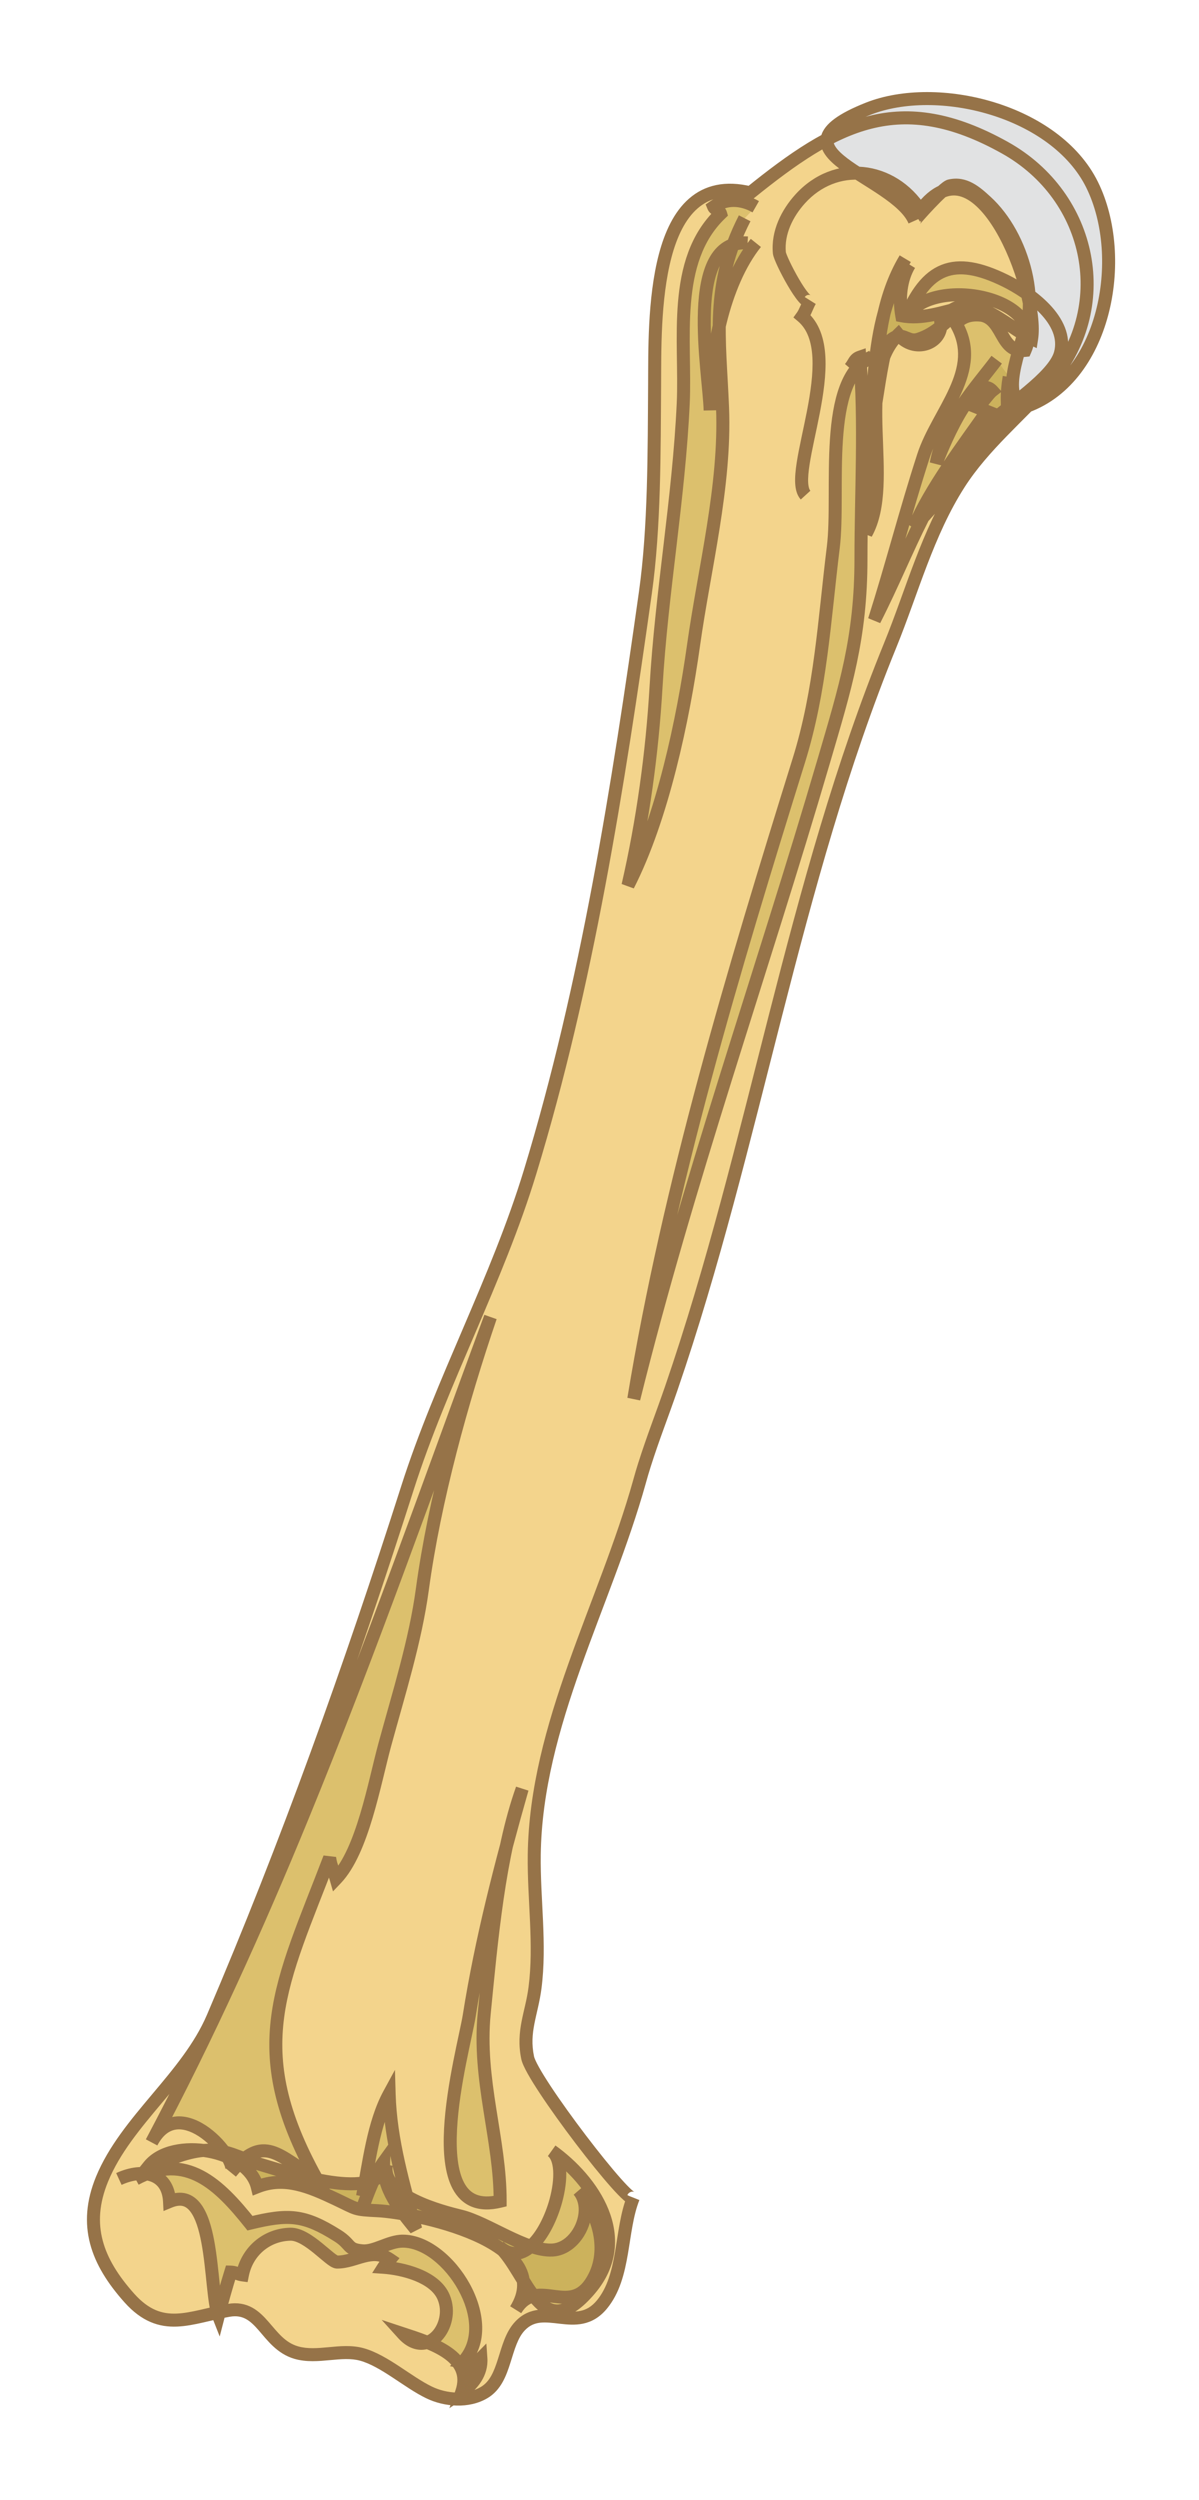<svg width="59" height="123" viewBox="0 0 59 123" fill="none" xmlns="http://www.w3.org/2000/svg">
<g id="HumerusRight" filter="url(#filter0_d_8_21)">
<mask id="path-1-outside-1_8_21" maskUnits="userSpaceOnUse" x="3.599" y="-0.15" width="52" height="115" fill="black">
<rect fill="white" x="3.599" y="-0.15" width="52" height="115"/>
<path d="M31.718 68.058C32.12 66.783 32.601 65.563 33.04 64.283C37.145 52.329 39.003 39.529 43.803 27.754C44.891 25.083 45.633 22.235 47.197 19.795C48.397 17.924 50.172 16.475 51.57 14.908C54.884 11.195 53.751 5.669 49.45 3.268C44.273 0.376 41.127 2.089 36.917 5.488C32.01 4.279 32.233 11.812 32.212 14.908C32.189 18.189 32.211 21.937 31.757 25.166C30.417 34.687 28.881 44.482 26.089 53.648C24.461 58.997 21.732 63.942 20.054 69.197C17.223 78.067 14.126 86.723 10.477 95.258C9.215 98.21 6.205 100.331 5.02 103.218C4.093 105.48 4.763 107.273 6.368 109.068C7.949 110.836 9.372 109.987 11.263 109.671C12.898 109.397 13.077 111.318 14.58 111.751C15.635 112.055 16.772 111.557 17.806 111.842C18.91 112.145 20.061 113.202 21.112 113.71C21.92 114.101 23.032 114.193 23.834 113.711C24.929 113.052 24.758 111.312 25.594 110.436C26.773 109.2 28.372 110.893 29.617 109.387C30.774 107.988 30.514 105.76 31.166 104.127C30.983 104.585 26.192 98.337 25.965 97.244C25.693 95.938 26.163 95.07 26.326 93.803C26.605 91.648 26.26 89.43 26.289 87.26C26.375 80.84 29.768 74.992 31.474 68.881C31.55 68.602 31.632 68.329 31.718 68.058Z"/>
<path d="M44.545 8.728C42.256 12.546 43.56 17.986 42.617 22.251C44.044 19.69 41.979 14.648 44.205 12.459C44.984 13.421 46.391 12.918 46.295 11.849C47.498 9.875 49.571 12.122 50.764 12.663C51.14 10.28 48.157 2.495 45.294 6.352C43.902 4.185 41.11 3.865 39.374 5.788C38.736 6.493 38.257 7.445 38.351 8.442C38.382 8.764 39.63 11.171 39.871 10.786C39.733 11.006 39.639 11.339 39.475 11.566C41.679 13.43 38.682 19.312 39.64 20.361"/>
<path d="M6.669 103.21C9.159 101.854 10.796 103.498 12.3 105.384C14.188 104.927 14.951 104.951 16.606 105.995C17.3 106.433 17.066 106.673 17.823 106.744C18.44 106.802 19.13 106.266 19.822 106.267C22.07 106.269 24.624 110.291 22.77 112.223C22.865 112.243 22.932 112.547 22.932 112.623C23.107 112.451 23.489 112.21 23.663 112.034C23.714 112.759 23.252 113.339 22.719 113.697C23.325 111.912 21.21 111.281 19.832 110.826C21.025 112.143 22.406 110.409 21.834 109.032C21.402 107.992 19.787 107.616 18.871 107.553C18.941 107.442 19.121 107.249 19.187 107.17C18.293 106.56 17.502 107.304 16.586 107.297C16.256 107.293 15.15 105.909 14.291 105.926C13.135 105.949 12.163 106.748 11.929 107.927C11.709 107.899 11.594 107.797 11.355 107.791C11.131 108.517 10.945 109.17 10.748 109.926C10.269 108.707 10.641 103.363 8.343 104.316C8.272 102.924 7.05 102.657 5.85 103.209"/>
<path d="M14.885 85.375C12.659 90.802 10.245 96.154 7.46 101.408C8.853 98.779 11.831 102.317 11.361 102.891C12.988 100.904 13.713 102.096 15.571 103.187C12.003 96.749 13.841 93.647 16.221 87.406C16.284 87.877 16.427 88.039 16.54 88.434C17.841 87.07 18.42 83.734 18.932 81.852C19.61 79.358 20.438 76.747 20.784 74.194C21.381 69.797 22.724 64.938 24.135 60.801C21.075 69.103 18.189 77.322 14.885 85.375Z"/>
<path d="M24.611 104.303C24.619 101.258 23.504 98.343 23.828 95.059C24.177 91.528 24.544 87.249 25.696 84.013C24.654 87.686 23.686 91.398 23.089 95.181C22.816 96.905 20.402 105.322 24.611 104.303Z"/>
<path d="M17.841 104.063C18.145 102.453 18.378 100.456 19.149 99.037C19.215 101.305 19.86 103.488 20.457 105.68C19.672 104.705 18.824 103.71 18.877 102.384C18.456 102.969 18.127 103.835 17.841 104.631"/>
<path d="M27.353 104.277C27.639 103.222 27.634 102.171 27.146 101.822C29.172 103.271 31.157 106.118 29.035 108.632C26.606 111.506 25.961 107.827 24.557 106.529C25.72 107.604 26.9 105.938 27.353 104.277Z"/>
<path d="M42.911 13.55C40.44 14.68 41.347 20.15 41.004 22.928C40.559 26.531 40.389 29.945 39.307 33.42C36.099 43.726 32.936 54.21 31.187 64.826C33.83 54.172 37.444 43.991 40.532 33.456C41.597 29.819 42.366 27.378 42.366 23.495C42.366 20.215 42.569 16.828 42.31 13.573C42.037 13.668 42.037 13.869 41.821 14.118"/>
<path d="M48.632 11.563C47.992 11.43 47.472 11.463 47.039 11.92C48.39 14.222 46.153 16.235 45.438 18.444C44.566 21.14 43.885 23.809 43.027 26.514C44.84 22.956 45.726 19.781 48.619 16.899C49.48 16.041 51.857 14.573 52.178 13.393C52.622 11.764 50.614 10.375 49.464 9.81C46.93 8.564 45.577 9.141 44.53 11.719C45.654 9.45 51.612 10.582 50.44 13.24C48.979 13.395 49.515 11.037 47.542 11.563"/>
<path d="M37.188 6.173C36.486 5.771 35.725 5.747 35.117 6.174C35.175 6.314 35.406 6.335 35.458 6.514C33.028 8.847 33.761 12.763 33.62 15.842C33.406 20.513 32.555 25.125 32.283 29.793C32.093 33.06 31.627 36.413 30.902 39.567C32.592 36.255 33.613 31.425 34.129 27.736C34.661 23.949 35.708 19.909 35.555 16.063C35.418 12.627 34.952 10.038 36.644 6.74"/>
<path d="M49.716 7.459C50.391 8.678 50.738 10.139 50.635 11.386C50.554 12.362 49.258 14.971 50.11 15.825C50.184 15.9 50.258 15.976 50.331 16.053C54.392 14.743 55.511 8.68 53.741 5.094C51.929 1.421 46.125 -0.004 42.706 1.356C37.453 3.443 44.033 4.641 45 6.861C44.988 6.836 46.429 5.217 46.729 5.147C47.476 4.971 48.008 5.446 48.528 5.92C48.989 6.342 49.39 6.871 49.716 7.459Z"/>
<path d="M44.754 9.016C44.313 9.738 44.227 10.71 44.376 11.537C45.365 11.728 46.4 11.356 47.338 11.129C46.627 11.762 46.058 12.419 45.192 12.69C44.57 12.884 44.398 12.154 43.722 12.837C43.499 13.061 43.169 15.431 43.108 15.768C42.869 17.094 42.914 18.456 42.915 19.814C42.915 16.88 42.704 11.916 44.345 9.442"/>
<path d="M49.659 14.549C49.359 16.336 49.982 15.893 48.842 17.31C47.584 18.874 46.361 20.472 44.979 21.926C45.778 20.038 47.374 17.943 48.567 16.241C48.449 16.194 48.233 16.1 48.094 16.045C48.341 15.826 48.64 15.37 48.823 15.227C47.888 14.206 46.235 18.312 46.067 18.809C46.449 16.71 48.099 14.964 49.045 13.698"/>
<path d="M36.784 7.952C33.63 7.741 34.897 14.298 34.945 16.191C34.905 13.499 35.57 9.981 37.194 7.952"/>
<path d="M28.785 104.93C28.69 105.789 28.027 106.663 27.178 106.706C25.883 106.771 23.988 105.363 22.698 105.044C21.756 104.812 18.709 104.04 19.013 102.499C18.635 104.417 14.184 102.894 12.832 102.499C11.742 102.18 11.152 101.712 10.012 101.804C9.095 101.877 8.205 102.32 7.337 102.564C8.499 101.126 12.196 101.733 12.658 103.594C14.008 103.056 15.256 103.6 16.508 104.192C17.6 104.708 17.404 104.712 18.596 104.771C20.265 104.853 27.508 106.222 25.376 109.641C26.475 107.877 28.157 110.224 29.262 107.987C29.96 106.575 29.401 104.853 28.471 103.773C28.743 104.089 28.832 104.508 28.785 104.93Z"/>
</mask>
<path d="M31.718 68.058C32.12 66.783 32.601 65.563 33.04 64.283C37.145 52.329 39.003 39.529 43.803 27.754C44.891 25.083 45.633 22.235 47.197 19.795C48.397 17.924 50.172 16.475 51.57 14.908C54.884 11.195 53.751 5.669 49.45 3.268C44.273 0.376 41.127 2.089 36.917 5.488C32.01 4.279 32.233 11.812 32.212 14.908C32.189 18.189 32.211 21.937 31.757 25.166C30.417 34.687 28.881 44.482 26.089 53.648C24.461 58.997 21.732 63.942 20.054 69.197C17.223 78.067 14.126 86.723 10.477 95.258C9.215 98.21 6.205 100.331 5.02 103.218C4.093 105.48 4.763 107.273 6.368 109.068C7.949 110.836 9.372 109.987 11.263 109.671C12.898 109.397 13.077 111.318 14.58 111.751C15.635 112.055 16.772 111.557 17.806 111.842C18.91 112.145 20.061 113.202 21.112 113.71C21.92 114.101 23.032 114.193 23.834 113.711C24.929 113.052 24.758 111.312 25.594 110.436C26.773 109.2 28.372 110.893 29.617 109.387C30.774 107.988 30.514 105.76 31.166 104.127C30.983 104.585 26.192 98.337 25.965 97.244C25.693 95.938 26.163 95.07 26.326 93.803C26.605 91.648 26.26 89.43 26.289 87.26C26.375 80.84 29.768 74.992 31.474 68.881C31.55 68.602 31.632 68.329 31.718 68.058Z" fill="#F3D48C"/>
<path d="M6.669 103.21C9.159 101.854 10.796 103.498 12.3 105.384C14.188 104.927 14.951 104.951 16.606 105.995C17.3 106.433 17.066 106.673 17.823 106.744C18.44 106.802 19.13 106.266 19.822 106.267C22.07 106.269 24.624 110.291 22.77 112.223C22.865 112.243 22.932 112.547 22.932 112.623C23.107 112.451 23.489 112.21 23.663 112.034C23.714 112.759 23.252 113.339 22.719 113.697C23.325 111.912 21.21 111.281 19.832 110.826C21.025 112.143 22.406 110.409 21.834 109.032C21.402 107.992 19.787 107.616 18.871 107.553C18.941 107.442 19.121 107.249 19.187 107.17C18.293 106.56 17.502 107.304 16.586 107.297C16.256 107.293 15.15 105.909 14.291 105.926C13.135 105.949 12.163 106.748 11.929 107.927C11.709 107.899 11.594 107.797 11.355 107.791C11.131 108.517 10.945 109.17 10.748 109.926C10.269 108.707 10.641 103.363 8.343 104.316C8.272 102.924 7.05 102.657 5.85 103.209" fill="#DCC06D"/>
<path d="M14.885 85.375C12.659 90.802 10.245 96.154 7.46 101.408C8.853 98.779 11.831 102.317 11.361 102.891C12.988 100.904 13.713 102.096 15.571 103.187C12.003 96.749 13.841 93.647 16.221 87.406C16.284 87.877 16.427 88.039 16.54 88.434C17.841 87.07 18.42 83.734 18.932 81.852C19.61 79.358 20.438 76.747 20.784 74.194C21.381 69.797 22.724 64.938 24.135 60.801C21.075 69.103 18.189 77.322 14.885 85.375Z" fill="#DCC06D"/>
<path d="M24.611 104.303C24.619 101.258 23.504 98.343 23.828 95.059C24.177 91.528 24.544 87.249 25.696 84.013C24.654 87.686 23.686 91.398 23.089 95.181C22.816 96.905 20.402 105.322 24.611 104.303Z" fill="#DCC06D"/>
<path d="M17.841 104.063C18.145 102.453 18.378 100.456 19.149 99.037C19.215 101.305 19.86 103.488 20.457 105.68C19.672 104.705 18.824 103.71 18.877 102.384C18.456 102.969 18.127 103.835 17.841 104.631" fill="#DCC06D"/>
<path d="M27.353 104.277C27.639 103.222 27.634 102.171 27.146 101.822C29.172 103.271 31.157 106.118 29.035 108.632C26.606 111.506 25.961 107.827 24.557 106.529C25.72 107.604 26.9 105.938 27.353 104.277Z" fill="#DCC06D"/>
<path d="M42.911 13.55C40.44 14.68 41.347 20.15 41.004 22.928C40.559 26.531 40.389 29.945 39.307 33.42C36.099 43.726 32.936 54.21 31.187 64.826C33.83 54.172 37.444 43.991 40.532 33.456C41.597 29.819 42.366 27.378 42.366 23.495C42.366 20.215 42.569 16.828 42.31 13.573C42.037 13.668 42.037 13.869 41.821 14.118" fill="#DCC06D"/>
<path d="M48.632 11.563C47.992 11.43 47.472 11.463 47.039 11.92C48.39 14.222 46.153 16.235 45.438 18.444C44.566 21.14 43.885 23.809 43.027 26.514C44.84 22.956 45.726 19.781 48.619 16.899C49.48 16.041 51.857 14.573 52.178 13.393C52.622 11.764 50.614 10.375 49.464 9.81C46.93 8.564 45.577 9.141 44.53 11.719C45.654 9.45 51.612 10.582 50.44 13.24C48.979 13.395 49.515 11.037 47.542 11.563" fill="#DCC06D"/>
<path d="M37.188 6.173C36.486 5.771 35.725 5.747 35.117 6.174C35.175 6.314 35.406 6.335 35.458 6.514C33.028 8.847 33.761 12.763 33.62 15.842C33.406 20.513 32.555 25.125 32.283 29.793C32.093 33.06 31.627 36.413 30.902 39.567C32.592 36.255 33.613 31.425 34.129 27.736C34.661 23.949 35.708 19.909 35.555 16.063C35.418 12.627 34.952 10.038 36.644 6.74" fill="#DCC06D"/>
<path d="M49.716 7.459C50.391 8.678 50.738 10.139 50.635 11.386C50.554 12.362 49.258 14.971 50.11 15.825C50.184 15.9 50.258 15.976 50.331 16.053C54.392 14.743 55.511 8.68 53.741 5.094C51.929 1.421 46.125 -0.004 42.706 1.356C37.453 3.443 44.033 4.641 45 6.861C44.988 6.836 46.429 5.217 46.729 5.147C47.476 4.971 48.008 5.446 48.528 5.92C48.989 6.342 49.39 6.871 49.716 7.459Z" fill="#E1E2E3"/>
<path d="M44.754 9.016C44.313 9.738 44.227 10.71 44.376 11.537C45.365 11.728 46.4 11.356 47.338 11.129C46.627 11.762 46.058 12.419 45.192 12.69C44.57 12.884 44.398 12.154 43.722 12.837C43.499 13.061 43.169 15.431 43.108 15.768C42.869 17.094 42.914 18.456 42.915 19.814C42.915 16.88 42.704 11.916 44.345 9.442" fill="#CCB25C"/>
<path d="M49.659 14.549C49.359 16.336 49.982 15.893 48.842 17.31C47.584 18.874 46.361 20.472 44.979 21.926C45.778 20.038 47.374 17.943 48.567 16.241C48.449 16.194 48.233 16.1 48.094 16.045C48.341 15.826 48.64 15.37 48.823 15.227C47.888 14.206 46.235 18.312 46.067 18.809C46.449 16.71 48.099 14.964 49.045 13.698" fill="#CCB25C"/>
<path d="M36.784 7.952C33.63 7.741 34.897 14.298 34.945 16.191C34.905 13.499 35.57 9.981 37.194 7.952" fill="#CCB25C"/>
<path d="M28.785 104.93C28.69 105.789 28.027 106.663 27.178 106.706C25.883 106.771 23.988 105.363 22.698 105.044C21.756 104.812 18.709 104.04 19.013 102.499C18.635 104.417 14.184 102.894 12.832 102.499C11.742 102.18 11.152 101.712 10.012 101.804C9.095 101.877 8.205 102.32 7.337 102.564C8.499 101.126 12.196 101.733 12.658 103.594C14.008 103.056 15.256 103.6 16.508 104.192C17.6 104.708 17.404 104.712 18.596 104.771C20.265 104.853 27.508 106.222 25.376 109.641C26.475 107.877 28.157 110.224 29.262 107.987C29.96 106.575 29.401 104.853 28.471 103.773C28.743 104.089 28.832 104.508 28.785 104.93Z" fill="#CCB25C"/>
<path d="M31.718 68.058L31.413 67.962L31.412 67.962L31.718 68.058ZM33.04 64.283L32.737 64.179L32.737 64.179L33.04 64.283ZM43.803 27.754L43.506 27.633L43.506 27.633L43.803 27.754ZM47.197 19.795L47.467 19.967L47.467 19.967L47.197 19.795ZM51.57 14.908L51.332 14.695L51.332 14.695L51.57 14.908ZM49.45 3.268L49.294 3.547L49.294 3.547L49.45 3.268ZM36.917 5.488L36.84 5.799L36.995 5.837L37.118 5.737L36.917 5.488ZM32.212 14.908L32.532 14.91L32.532 14.91L32.212 14.908ZM31.757 25.166L32.074 25.211L32.074 25.211L31.757 25.166ZM26.089 53.648L25.783 53.555L25.783 53.555L26.089 53.648ZM20.054 69.197L20.359 69.295L20.359 69.295L20.054 69.197ZM10.477 95.258L10.771 95.384L10.771 95.384L10.477 95.258ZM5.02 103.218L4.724 103.097L4.724 103.097L5.02 103.218ZM6.368 109.068L6.129 109.282L6.129 109.282L6.368 109.068ZM11.263 109.671L11.21 109.355L11.21 109.355L11.263 109.671ZM14.58 111.751L14.491 112.059L14.491 112.059L14.58 111.751ZM17.806 111.842L17.721 112.15L17.721 112.15L17.806 111.842ZM21.112 113.71L21.251 113.422L21.251 113.422L21.112 113.71ZM23.834 113.711L23.999 113.985L23.999 113.985L23.834 113.711ZM25.594 110.436L25.826 110.656L25.826 110.656L25.594 110.436ZM29.617 109.387L29.371 109.183L29.371 109.183L29.617 109.387ZM31.166 104.127L31.463 104.245L30.869 104.008L31.166 104.127ZM25.965 97.244L25.651 97.309L25.651 97.309L25.965 97.244ZM26.326 93.803L26.009 93.762L26.009 93.762L26.326 93.803ZM26.289 87.26L25.969 87.255L25.969 87.255L26.289 87.26ZM31.474 68.881L31.782 68.967L31.782 68.965L31.474 68.881ZM42.617 22.251L42.304 22.182L42.896 22.407L42.617 22.251ZM44.205 12.459L44.453 12.258L44.232 11.984L43.98 12.231L44.205 12.459ZM46.295 11.849L46.022 11.683L45.967 11.773L45.976 11.878L46.295 11.849ZM50.764 12.663L50.632 12.954L51.015 13.128L51.08 12.713L50.764 12.663ZM45.294 6.352L45.025 6.525L45.275 6.915L45.551 6.543L45.294 6.352ZM39.374 5.788L39.611 6.002L39.611 6.002L39.374 5.788ZM38.351 8.442L38.032 8.472L38.032 8.473L38.351 8.442ZM39.871 10.786L40.142 10.956L39.6 10.616L39.871 10.786ZM39.475 11.566L39.215 11.379L39.042 11.619L39.268 11.81L39.475 11.566ZM12.3 105.384L12.05 105.583L12.177 105.743L12.375 105.695L12.3 105.384ZM16.606 105.995L16.435 106.266L16.436 106.266L16.606 105.995ZM17.823 106.744L17.853 106.425L17.853 106.425L17.823 106.744ZM19.822 106.267L19.822 106.587L19.822 106.587L19.822 106.267ZM22.77 112.223L22.539 112.002L22.139 112.419L22.705 112.536L22.77 112.223ZM22.932 112.623H22.612V113.388L23.157 112.851L22.932 112.623ZM23.663 112.034L23.982 112.011L23.933 111.303L23.435 111.809L23.663 112.034ZM22.719 113.697L22.416 113.594L22.112 114.489L22.897 113.962L22.719 113.697ZM19.832 110.826L19.933 110.522L18.781 110.141L19.595 111.041L19.832 110.826ZM21.834 109.032L21.538 109.154L21.538 109.155L21.834 109.032ZM18.871 107.553L18.6 107.382L18.314 107.836L18.849 107.872L18.871 107.553ZM19.187 107.17L19.433 107.375L19.659 107.104L19.367 106.905L19.187 107.17ZM16.586 107.297L16.583 107.617L16.584 107.617L16.586 107.297ZM14.291 105.926L14.285 105.606L14.285 105.606L14.291 105.926ZM11.929 107.927L11.888 108.245L12.184 108.283L12.243 107.99L11.929 107.927ZM11.355 107.791L11.364 107.471L11.121 107.465L11.049 107.697L11.355 107.791ZM10.748 109.926L10.451 110.043L10.811 110.959L11.058 110.007L10.748 109.926ZM8.343 104.316L8.023 104.333L8.046 104.786L8.466 104.612L8.343 104.316ZM14.885 85.375L14.589 85.254L14.589 85.254L14.885 85.375ZM7.46 101.408L7.177 101.258L7.742 101.558L7.46 101.408ZM11.361 102.891L11.114 102.688L11.609 103.093L11.361 102.891ZM15.571 103.187L15.409 103.463L16.418 104.056L15.851 103.032L15.571 103.187ZM16.221 87.406L16.538 87.364L15.922 87.292L16.221 87.406ZM16.54 88.434L16.232 88.522L16.386 89.059L16.771 88.655L16.54 88.434ZM18.932 81.852L19.241 81.936L19.241 81.936L18.932 81.852ZM20.784 74.194L20.466 74.151L20.466 74.151L20.784 74.194ZM24.135 60.801L24.438 60.904L23.835 60.69L24.135 60.801ZM24.611 104.303L24.686 104.614L24.93 104.555L24.931 104.304L24.611 104.303ZM23.828 95.059L23.509 95.028L23.509 95.028L23.828 95.059ZM25.696 84.013L26.004 84.1L25.395 83.905L25.696 84.013ZM23.089 95.181L23.405 95.232L23.405 95.231L23.089 95.181ZM19.149 99.037L19.469 99.028L19.435 97.841L18.868 98.884L19.149 99.037ZM20.457 105.68L20.208 105.881L20.766 105.596L20.457 105.68ZM18.877 102.384L19.197 102.396L19.239 101.333L18.617 102.197L18.877 102.384ZM27.353 104.277L27.662 104.361L27.662 104.361L27.353 104.277ZM27.146 101.822L27.332 101.561L26.959 102.082L27.146 101.822ZM29.035 108.632L29.279 108.839L29.279 108.838L29.035 108.632ZM24.557 106.529L24.774 106.294L24.34 106.764L24.557 106.529ZM41.004 22.928L41.322 22.967L41.322 22.967L41.004 22.928ZM39.307 33.42L39.002 33.325L39.002 33.325L39.307 33.42ZM31.187 64.826L30.872 64.774L31.498 64.903L31.187 64.826ZM40.532 33.456L40.839 33.545L40.839 33.545L40.532 33.456ZM42.31 13.573L42.629 13.548L42.596 13.136L42.205 13.271L42.31 13.573ZM47.039 11.92L46.807 11.699L46.642 11.874L46.764 12.082L47.039 11.92ZM45.438 18.444L45.743 18.543L45.743 18.543L45.438 18.444ZM43.027 26.514L42.722 26.417L43.312 26.659L43.027 26.514ZM48.619 16.899L48.845 17.125L48.845 17.125L48.619 16.899ZM52.178 13.393L51.869 13.309L51.869 13.309L52.178 13.393ZM49.464 9.81L49.322 10.097L49.322 10.097L49.464 9.81ZM44.53 11.719L44.234 11.598L44.817 11.861L44.53 11.719ZM50.44 13.24L50.474 13.558L50.658 13.539L50.733 13.369L50.44 13.24ZM35.117 6.174L34.933 5.913L34.723 6.06L34.821 6.297L35.117 6.174ZM35.458 6.514L35.68 6.745L35.82 6.61L35.765 6.423L35.458 6.514ZM33.62 15.842L33.94 15.856L33.94 15.856L33.62 15.842ZM32.283 29.793L32.602 29.812L32.602 29.812L32.283 29.793ZM30.902 39.567L30.59 39.495L31.187 39.712L30.902 39.567ZM34.129 27.736L33.812 27.692L33.812 27.692L34.129 27.736ZM35.555 16.063L35.875 16.05L35.875 16.05L35.555 16.063ZM49.716 7.459L49.436 7.614L49.436 7.614L49.716 7.459ZM50.635 11.386L50.316 11.36L50.316 11.36L50.635 11.386ZM50.11 15.825L50.338 15.6L50.337 15.599L50.11 15.825ZM50.331 16.053L50.096 16.272L50.235 16.421L50.429 16.358L50.331 16.053ZM53.741 5.094L54.028 4.952L54.028 4.952L53.741 5.094ZM42.706 1.356L42.824 1.653L42.824 1.653L42.706 1.356ZM45 6.861L44.709 6.995L45.293 6.733L45 6.861ZM46.729 5.147L46.803 5.458L46.803 5.458L46.729 5.147ZM48.528 5.92L48.744 5.683L48.743 5.683L48.528 5.92ZM44.376 11.537L44.061 11.594L44.1 11.81L44.316 11.851L44.376 11.537ZM47.338 11.129L47.551 11.368L47.263 10.818L47.338 11.129ZM45.192 12.69L45.288 12.995L45.288 12.995L45.192 12.69ZM43.722 12.837L43.949 13.062L43.949 13.062L43.722 12.837ZM43.108 15.768L42.793 15.711L42.793 15.711L43.108 15.768ZM42.915 19.814L42.595 19.815L43.235 19.814H42.915ZM48.842 17.31L48.592 17.11L48.592 17.11L48.842 17.31ZM44.979 21.926L44.684 21.801L45.211 22.146L44.979 21.926ZM48.567 16.241L48.829 16.424L49.061 16.093L48.685 15.944L48.567 16.241ZM48.094 16.045L47.882 15.805L47.494 16.149L47.975 16.342L48.094 16.045ZM48.823 15.227L49.02 15.479L49.292 15.266L49.059 15.011L48.823 15.227ZM46.067 18.809L45.752 18.752L46.37 18.911L46.067 18.809ZM34.945 16.191L34.625 16.199L35.265 16.186L34.945 16.191ZM28.785 104.93L29.104 104.965L29.104 104.965L28.785 104.93ZM27.178 106.706L27.163 106.386L27.162 106.386L27.178 106.706ZM22.698 105.044L22.775 104.733L22.775 104.733L22.698 105.044ZM19.013 102.499L19.327 102.561L18.699 102.437L19.013 102.499ZM12.832 102.499L12.742 102.806L12.742 102.806L12.832 102.499ZM10.012 101.804L9.987 101.485L9.987 101.485L10.012 101.804ZM7.337 102.564L7.088 102.363L6.457 103.145L7.424 102.873L7.337 102.564ZM12.658 103.594L12.348 103.671L12.436 104.027L12.777 103.892L12.658 103.594ZM16.508 104.192L16.371 104.481L16.371 104.481L16.508 104.192ZM18.596 104.771L18.58 105.091L18.58 105.091L18.596 104.771ZM25.376 109.641L25.105 109.472L25.648 109.811L25.376 109.641ZM29.262 107.987L29.549 108.129L29.549 108.129L29.262 107.987ZM28.471 103.773L28.714 103.564L28.229 103.981L28.471 103.773ZM31.718 68.058L32.023 68.154C32.425 66.88 32.896 65.689 33.343 64.386L33.04 64.283L32.737 64.179C32.306 65.437 31.815 66.686 31.413 67.962L31.718 68.058ZM33.04 64.283L33.342 64.387C35.4 58.395 36.895 52.19 38.471 46.031C40.048 39.865 41.708 33.74 44.099 27.875L43.803 27.754L43.506 27.633C41.097 33.542 39.429 39.705 37.851 45.872C36.271 52.045 34.784 58.218 32.737 64.179L33.04 64.283ZM43.803 27.754L44.099 27.875C44.643 26.54 45.112 25.129 45.62 23.802C46.135 22.459 46.702 21.16 47.467 19.967L47.197 19.795L46.928 19.622C46.128 20.869 45.543 22.215 45.023 23.573C44.497 24.948 44.051 26.296 43.506 27.633L43.803 27.754ZM47.197 19.795L47.467 19.967C48.049 19.059 48.775 18.247 49.539 17.46C50.294 16.682 51.105 15.91 51.809 15.121L51.57 14.908L51.332 14.695C50.638 15.472 49.861 16.209 49.08 17.014C48.306 17.811 47.545 18.659 46.928 19.622L47.197 19.795ZM51.57 14.908L51.809 15.121C55.269 11.245 54.073 5.482 49.606 2.988L49.45 3.268L49.294 3.547C53.428 5.855 54.5 11.146 51.332 14.695L51.57 14.908ZM49.45 3.268L49.607 2.988C46.965 1.513 44.8 1.192 42.743 1.708C40.708 2.219 38.821 3.539 36.716 5.239L36.917 5.488L37.118 5.737C39.222 4.038 41.013 2.802 42.899 2.329C44.761 1.862 46.758 2.131 49.294 3.547L49.45 3.268ZM36.917 5.488L36.993 5.177C35.681 4.854 34.664 5.11 33.904 5.774C33.164 6.42 32.709 7.418 32.423 8.502C31.85 10.67 31.903 13.376 31.892 14.906L32.212 14.908L32.532 14.91C32.543 13.343 32.495 10.736 33.042 8.665C33.315 7.631 33.726 6.779 34.325 6.256C34.904 5.75 35.699 5.518 36.84 5.799L36.917 5.488ZM32.212 14.908L31.892 14.906C31.869 18.197 31.891 21.919 31.44 25.122L31.757 25.166L32.074 25.211C32.532 21.955 32.509 18.182 32.532 14.91L32.212 14.908ZM31.757 25.166L31.44 25.122C30.1 34.642 28.567 44.415 25.783 53.555L26.089 53.648L26.395 53.741C29.196 44.549 30.734 34.732 32.074 25.211L31.757 25.166ZM26.089 53.648L25.783 53.555C24.975 56.21 23.892 58.768 22.796 61.332C21.702 63.89 20.594 66.455 19.749 69.1L20.054 69.197L20.359 69.295C21.193 66.684 22.288 64.149 23.385 61.583C24.48 59.023 25.576 56.435 26.395 53.741L26.089 53.648ZM20.054 69.197L19.749 69.1C16.92 77.963 13.827 86.609 10.183 95.133L10.477 95.258L10.771 95.384C14.425 86.837 17.525 78.171 20.359 69.295L20.054 69.197ZM10.477 95.258L10.183 95.132C9.574 96.557 8.539 97.789 7.474 99.057C6.423 100.309 5.339 101.599 4.724 103.097L5.02 103.218L5.317 103.34C5.886 101.95 6.9 100.736 7.964 99.468C9.016 98.216 10.118 96.911 10.771 95.384L10.477 95.258ZM5.02 103.218L4.724 103.097C4.237 104.285 4.163 105.37 4.435 106.4C4.705 107.422 5.308 108.363 6.129 109.282L6.368 109.068L6.606 108.855C5.822 107.978 5.288 107.125 5.054 106.237C4.821 105.356 4.876 104.414 5.317 103.34L5.02 103.218ZM6.368 109.068L6.129 109.282C6.549 109.751 6.972 110.061 7.408 110.247C7.846 110.434 8.28 110.488 8.712 110.471C9.138 110.454 9.568 110.368 9.994 110.271C10.428 110.172 10.855 110.063 11.316 109.986L11.263 109.671L11.21 109.355C10.725 109.436 10.266 109.552 9.852 109.647C9.43 109.743 9.05 109.817 8.687 109.831C8.329 109.845 7.992 109.8 7.659 109.658C7.325 109.516 6.977 109.269 6.606 108.855L6.368 109.068ZM11.263 109.671L11.316 109.986C11.655 109.929 11.9 109.987 12.106 110.1C12.323 110.219 12.515 110.41 12.73 110.656C13.137 111.122 13.627 111.809 14.491 112.059L14.58 111.751L14.669 111.444C14.03 111.259 13.679 110.77 13.212 110.235C12.99 109.981 12.737 109.716 12.414 109.539C12.079 109.355 11.688 109.275 11.21 109.355L11.263 109.671ZM14.58 111.751L14.491 112.059C15.086 112.23 15.695 112.172 16.231 112.122C16.789 112.07 17.271 112.026 17.721 112.15L17.806 111.842L17.891 111.533C17.308 111.372 16.704 111.435 16.171 111.485C15.616 111.537 15.129 111.576 14.668 111.444L14.58 111.751ZM17.806 111.842L17.721 112.15C18.219 112.287 18.745 112.6 19.304 112.967C19.844 113.321 20.422 113.732 20.973 113.998L21.112 113.71L21.251 113.422C20.751 113.18 20.228 112.808 19.655 112.432C19.099 112.067 18.497 111.7 17.891 111.533L17.806 111.842ZM21.112 113.71L20.973 113.998C21.845 114.421 23.077 114.539 23.999 113.985L23.834 113.711L23.669 113.437C22.986 113.847 21.994 113.782 21.251 113.422L21.112 113.71ZM23.834 113.711L23.999 113.985C24.662 113.587 24.92 112.87 25.116 112.251C25.22 111.925 25.305 111.625 25.418 111.343C25.529 111.065 25.656 110.834 25.826 110.656L25.594 110.436L25.363 110.215C25.114 110.475 24.949 110.79 24.823 111.105C24.699 111.417 24.602 111.757 24.506 112.058C24.305 112.693 24.101 113.177 23.669 113.437L23.834 113.711ZM25.594 110.436L25.826 110.656C26.288 110.172 26.806 110.246 27.544 110.331C27.894 110.371 28.295 110.41 28.695 110.326C29.11 110.238 29.507 110.022 29.864 109.591L29.617 109.387L29.371 109.183C29.105 109.504 28.835 109.642 28.563 109.699C28.276 109.76 27.97 109.735 27.617 109.695C26.95 109.618 26.079 109.464 25.363 110.215L25.594 110.436ZM29.617 109.387L29.864 109.591C30.501 108.821 30.735 107.839 30.897 106.899C31.063 105.929 31.154 105.021 31.463 104.245L31.166 104.127L30.869 104.008C30.526 104.866 30.421 105.888 30.266 106.79C30.105 107.722 29.891 108.554 29.371 109.183L29.617 109.387ZM31.166 104.127L30.869 104.008C30.883 103.972 30.91 103.927 30.958 103.89C31.006 103.853 31.058 103.837 31.101 103.832C31.141 103.828 31.171 103.834 31.186 103.837C31.203 103.841 31.212 103.846 31.214 103.846C31.217 103.848 31.209 103.844 31.188 103.829C31.167 103.814 31.141 103.794 31.109 103.766C30.976 103.651 30.785 103.453 30.547 103.186C30.076 102.656 29.459 101.89 28.837 101.073C28.215 100.256 27.594 99.393 27.114 98.668C26.875 98.306 26.673 97.981 26.525 97.716C26.371 97.439 26.295 97.261 26.278 97.178L25.965 97.244L25.651 97.309C25.691 97.499 25.814 97.755 25.966 98.028C26.125 98.312 26.336 98.652 26.581 99.021C27.07 99.761 27.7 100.636 28.327 101.461C28.954 102.285 29.583 103.064 30.069 103.611C30.31 103.882 30.524 104.106 30.69 104.249C30.768 104.317 30.857 104.387 30.946 104.427C30.986 104.446 31.069 104.48 31.17 104.469C31.227 104.462 31.291 104.442 31.35 104.396C31.408 104.352 31.443 104.296 31.463 104.246L31.166 104.127ZM25.965 97.244L26.278 97.178C26.154 96.582 26.197 96.084 26.297 95.57C26.392 95.075 26.561 94.485 26.644 93.844L26.326 93.803L26.009 93.762C25.928 94.389 25.781 94.866 25.668 95.448C25.56 96.011 25.504 96.6 25.651 97.309L25.965 97.244ZM26.326 93.803L26.644 93.844C26.787 92.738 26.769 91.622 26.721 90.523C26.673 89.416 26.595 88.337 26.609 87.264L26.289 87.26L25.969 87.255C25.954 88.353 26.034 89.468 26.081 90.551C26.129 91.642 26.144 92.713 26.009 93.762L26.326 93.803ZM26.289 87.26L26.609 87.264C26.651 84.107 27.507 81.08 28.576 78.061C29.639 75.06 30.926 72.035 31.782 68.967L31.474 68.881L31.166 68.795C30.316 71.838 29.054 74.792 27.973 77.848C26.897 80.885 26.013 83.992 25.969 87.255L26.289 87.26ZM31.474 68.881L31.782 68.965C31.857 68.692 31.938 68.423 32.023 68.154L31.718 68.058L31.412 67.962C31.326 68.236 31.243 68.513 31.165 68.796L31.474 68.881ZM44.545 8.728L44.271 8.563C43.081 10.549 42.835 12.937 42.757 15.311C42.677 17.716 42.767 20.088 42.304 22.182L42.617 22.251L42.929 22.32C43.409 20.149 43.319 17.669 43.396 15.332C43.474 12.966 43.721 10.725 44.82 8.892L44.545 8.728ZM42.617 22.251L42.896 22.407C43.289 21.703 43.431 20.849 43.474 19.964C43.516 19.08 43.461 18.12 43.431 17.205C43.401 16.279 43.398 15.392 43.534 14.607C43.669 13.824 43.937 13.171 44.429 12.687L44.205 12.459L43.98 12.231C43.359 12.841 43.051 13.639 42.903 14.498C42.755 15.353 42.762 16.298 42.791 17.226C42.822 18.165 42.876 19.083 42.834 19.933C42.793 20.782 42.658 21.519 42.337 22.095L42.617 22.251ZM44.205 12.459L43.956 12.661C44.429 13.245 45.114 13.399 45.675 13.22C46.237 13.042 46.677 12.523 46.614 11.82L46.295 11.849L45.976 11.878C46.009 12.244 45.794 12.511 45.481 12.611C45.169 12.71 44.76 12.636 44.453 12.258L44.205 12.459ZM46.295 11.849L46.568 12.015C46.83 11.586 47.11 11.425 47.381 11.384C47.671 11.339 48.011 11.422 48.397 11.603C48.781 11.782 49.17 12.038 49.553 12.296C49.923 12.544 50.303 12.806 50.632 12.954L50.764 12.663L50.896 12.372C50.628 12.25 50.302 12.028 49.91 11.764C49.531 11.51 49.103 11.226 48.669 11.023C48.237 10.821 47.758 10.678 47.284 10.751C46.791 10.826 46.361 11.125 46.022 11.683L46.295 11.849ZM50.764 12.663L51.08 12.713C51.185 12.049 51.054 11.063 50.779 10.046C50.502 9.018 50.064 7.914 49.518 7.003C48.98 6.107 48.3 5.335 47.51 5.072C47.102 4.936 46.671 4.94 46.24 5.124C45.817 5.305 45.416 5.65 45.037 6.161L45.294 6.352L45.551 6.543C45.887 6.09 46.205 5.835 46.492 5.712C46.771 5.593 47.04 5.59 47.308 5.679C47.871 5.866 48.45 6.466 48.969 7.332C49.479 8.183 49.896 9.231 50.162 10.213C50.43 11.205 50.531 12.085 50.448 12.613L50.764 12.663ZM45.294 6.352L45.563 6.179C44.065 3.846 41.023 3.484 39.136 5.573L39.374 5.788L39.611 6.002C41.197 4.246 43.74 4.524 45.025 6.525L45.294 6.352ZM39.374 5.788L39.136 5.573C38.463 6.317 37.926 7.354 38.032 8.472L38.351 8.442L38.67 8.412C38.587 7.535 39.008 6.669 39.611 6.002L39.374 5.788ZM38.351 8.442L38.032 8.473C38.041 8.564 38.082 8.677 38.117 8.768C38.158 8.873 38.214 8.998 38.278 9.135C38.407 9.408 38.578 9.735 38.756 10.04C38.931 10.341 39.122 10.636 39.293 10.836C39.373 10.929 39.475 11.033 39.591 11.093C39.651 11.124 39.747 11.161 39.863 11.143C39.994 11.123 40.087 11.043 40.142 10.956L39.871 10.786L39.6 10.616C39.625 10.576 39.68 10.523 39.766 10.51C39.837 10.499 39.883 10.523 39.885 10.524C39.886 10.525 39.85 10.502 39.779 10.419C39.647 10.265 39.479 10.011 39.309 9.718C39.141 9.429 38.978 9.118 38.857 8.862C38.796 8.733 38.747 8.621 38.713 8.534C38.674 8.434 38.669 8.4 38.669 8.411L38.351 8.442ZM39.871 10.786L39.6 10.616C39.515 10.751 39.446 10.917 39.39 11.044C39.327 11.186 39.275 11.296 39.215 11.379L39.475 11.566L39.734 11.753C39.839 11.609 39.915 11.439 39.975 11.302C40.042 11.152 40.089 11.041 40.142 10.956L39.871 10.786ZM39.475 11.566L39.268 11.81C39.722 12.194 39.935 12.806 39.977 13.596C40.018 14.385 39.887 15.295 39.711 16.209C39.539 17.101 39.317 18.025 39.204 18.758C39.147 19.129 39.113 19.478 39.129 19.776C39.144 20.064 39.209 20.363 39.404 20.577L39.64 20.361L39.877 20.145C39.833 20.097 39.781 19.983 39.768 19.742C39.756 19.51 39.782 19.212 39.837 18.855C39.948 18.132 40.158 17.272 40.339 16.33C40.517 15.409 40.662 14.434 40.616 13.562C40.57 12.693 40.33 11.87 39.682 11.321L39.475 11.566ZM6.669 103.21L6.822 103.491C7.976 102.863 8.894 102.938 9.706 103.364C10.548 103.807 11.297 104.639 12.05 105.583L12.3 105.384L12.55 105.184C11.8 104.243 10.978 103.309 10.003 102.798C8.997 102.269 7.852 102.201 6.516 102.929L6.669 103.21ZM12.3 105.384L12.375 105.695C13.316 105.467 13.93 105.372 14.501 105.444C15.066 105.515 15.623 105.754 16.435 106.266L16.606 105.995L16.777 105.725C15.934 105.193 15.283 104.897 14.58 104.809C13.884 104.722 13.172 104.843 12.225 105.073L12.3 105.384ZM16.606 105.995L16.436 106.266C16.742 106.459 16.817 106.584 16.964 106.733C17.046 106.815 17.144 106.894 17.289 106.954C17.426 107.011 17.589 107.043 17.793 107.062L17.823 106.744L17.853 106.425C17.679 106.409 17.587 106.385 17.533 106.363C17.488 106.344 17.459 106.322 17.418 106.281C17.32 106.182 17.164 105.969 16.777 105.725L16.606 105.995ZM17.823 106.744L17.793 107.062C18.189 107.099 18.588 106.946 18.907 106.826C19.259 106.694 19.546 106.586 19.822 106.587L19.822 106.267L19.822 105.947C19.406 105.946 19.003 106.106 18.682 106.227C18.329 106.36 18.075 106.446 17.853 106.425L17.823 106.744ZM19.822 106.267L19.822 106.587C20.29 106.587 20.804 106.799 21.296 107.18C21.785 107.558 22.229 108.087 22.554 108.676C23.217 109.878 23.32 111.188 22.539 112.002L22.77 112.223L23.001 112.445C24.075 111.326 23.827 109.659 23.114 108.367C22.751 107.708 22.252 107.11 21.687 106.674C21.126 106.239 20.478 105.947 19.822 105.947L19.822 106.267ZM22.77 112.223L22.705 112.536C22.64 112.523 22.601 112.491 22.584 112.475C22.576 112.467 22.57 112.46 22.567 112.456C22.564 112.452 22.562 112.449 22.562 112.449C22.562 112.449 22.562 112.45 22.564 112.453C22.565 112.455 22.567 112.459 22.569 112.464C22.573 112.474 22.578 112.486 22.583 112.501C22.593 112.531 22.601 112.564 22.607 112.593C22.609 112.607 22.611 112.618 22.612 112.626C22.613 112.635 22.612 112.633 22.612 112.623H22.932H23.252C23.252 112.537 23.225 112.406 23.191 112.303C23.173 112.248 23.147 112.18 23.109 112.117C23.083 112.075 23 111.944 22.835 111.91L22.77 112.223ZM22.932 112.623L23.157 112.851C23.225 112.784 23.342 112.697 23.489 112.587C23.621 112.488 23.784 112.368 23.892 112.258L23.663 112.034L23.435 111.809C23.369 111.876 23.253 111.964 23.107 112.074C22.976 112.171 22.815 112.29 22.708 112.395L22.932 112.623ZM23.663 112.034L23.344 112.056C23.384 112.62 23.026 113.105 22.541 113.431L22.719 113.697L22.897 113.962C23.479 113.572 24.045 112.898 23.982 112.011L23.663 112.034ZM22.719 113.697L23.022 113.799C23.195 113.289 23.181 112.833 23.012 112.434C22.846 112.043 22.545 111.74 22.203 111.501C21.531 111.03 20.604 110.744 19.933 110.522L19.832 110.826L19.732 111.13C20.439 111.363 21.258 111.621 21.836 112.025C22.12 112.224 22.32 112.441 22.423 112.684C22.523 112.92 22.546 113.212 22.416 113.594L22.719 113.697ZM19.832 110.826L19.595 111.041C19.938 111.419 20.329 111.613 20.727 111.615C21.122 111.616 21.468 111.429 21.726 111.161C22.232 110.633 22.467 109.721 22.129 108.909L21.834 109.032L21.538 109.155C21.773 109.719 21.604 110.363 21.264 110.718C21.099 110.89 20.911 110.976 20.73 110.975C20.553 110.974 20.323 110.891 20.07 110.611L19.832 110.826ZM21.834 109.032L22.129 108.909C21.865 108.272 21.256 107.873 20.654 107.629C20.043 107.382 19.375 107.267 18.893 107.234L18.871 107.553L18.849 107.872C19.282 107.902 19.88 108.006 20.414 108.222C20.956 108.442 21.371 108.752 21.538 109.154L21.834 109.032ZM18.871 107.553L19.142 107.724C19.162 107.691 19.209 107.632 19.273 107.558C19.324 107.499 19.4 107.414 19.433 107.375L19.187 107.17L18.942 106.964C18.908 107.004 18.861 107.056 18.788 107.141C18.727 107.211 18.65 107.304 18.6 107.382L18.871 107.553ZM19.187 107.17L19.367 106.905C18.811 106.525 18.279 106.578 17.815 106.697C17.702 106.726 17.589 106.76 17.483 106.793C17.374 106.826 17.272 106.857 17.169 106.885C16.964 106.941 16.775 106.978 16.589 106.977L16.586 107.297L16.584 107.617C16.855 107.619 17.109 107.565 17.338 107.503C17.452 107.472 17.564 107.437 17.669 107.405C17.776 107.372 17.876 107.342 17.975 107.317C18.359 107.218 18.67 107.204 19.007 107.434L19.187 107.17ZM16.586 107.297L16.589 106.977C16.64 106.977 16.65 106.996 16.593 106.962C16.547 106.935 16.487 106.891 16.408 106.828C16.331 106.767 16.244 106.694 16.148 106.612C16.052 106.532 15.947 106.443 15.838 106.355C15.621 106.179 15.375 105.994 15.121 105.853C14.871 105.714 14.582 105.6 14.285 105.606L14.291 105.926L14.297 106.245C14.43 106.243 14.601 106.296 14.81 106.412C15.015 106.526 15.227 106.684 15.435 106.852C15.539 106.936 15.638 107.02 15.735 107.102C15.83 107.182 15.924 107.261 16.01 107.329C16.095 107.397 16.181 107.461 16.263 107.511C16.333 107.552 16.45 107.615 16.583 107.617L16.586 107.297ZM14.291 105.926L14.285 105.606C12.978 105.633 11.878 106.539 11.615 107.865L11.929 107.927L12.243 107.99C12.448 106.958 13.293 106.266 14.298 106.245L14.291 105.926ZM11.929 107.927L11.97 107.61C11.9 107.601 11.851 107.582 11.754 107.548C11.657 107.515 11.532 107.476 11.364 107.471L11.355 107.791L11.347 108.111C11.417 108.113 11.47 108.127 11.545 108.153C11.62 108.179 11.738 108.225 11.888 108.245L11.929 107.927ZM11.355 107.791L11.049 107.697C10.824 108.427 10.637 109.085 10.439 109.846L10.748 109.926L11.058 110.007C11.254 109.255 11.438 108.607 11.661 107.885L11.355 107.791ZM10.748 109.926L11.046 109.809C11 109.692 10.958 109.504 10.918 109.247C10.879 108.995 10.846 108.697 10.812 108.368C10.744 107.717 10.672 106.949 10.542 106.248C10.414 105.559 10.22 104.876 9.875 104.425C9.696 104.192 9.466 104.005 9.17 103.925C8.875 103.845 8.555 103.882 8.22 104.021L8.343 104.316L8.466 104.612C8.705 104.513 8.877 104.508 9.003 104.542C9.129 104.577 9.25 104.661 9.367 104.814C9.613 105.135 9.787 105.685 9.913 106.365C10.037 107.034 10.106 107.771 10.175 108.434C10.21 108.763 10.244 109.075 10.286 109.345C10.326 109.61 10.377 109.856 10.451 110.043L10.748 109.926ZM8.343 104.316L8.662 104.3C8.622 103.497 8.234 102.956 7.631 102.733C7.06 102.522 6.362 102.621 5.717 102.918L5.85 103.209L5.984 103.499C6.539 103.244 7.052 103.201 7.409 103.333C7.735 103.454 7.993 103.743 8.023 104.333L8.343 104.316ZM14.885 85.375L14.589 85.254C12.366 90.673 9.956 96.016 7.177 101.258L7.46 101.408L7.742 101.558C10.534 96.292 12.952 90.93 15.181 85.497L14.885 85.375ZM7.46 101.408L7.742 101.558C8.051 100.976 8.41 100.79 8.743 100.769C9.105 100.747 9.519 100.913 9.921 101.207C10.317 101.496 10.662 101.88 10.876 102.218C10.983 102.388 11.049 102.533 11.077 102.637C11.11 102.762 11.069 102.743 11.114 102.688L11.361 102.891L11.609 103.093C11.771 102.895 11.74 102.64 11.695 102.472C11.644 102.283 11.544 102.077 11.416 101.876C11.161 101.472 10.761 101.028 10.298 100.69C9.84 100.355 9.278 100.095 8.704 100.13C8.101 100.168 7.565 100.525 7.177 101.258L7.46 101.408ZM11.361 102.891L11.609 103.093C12.002 102.613 12.316 102.357 12.578 102.236C12.825 102.122 13.045 102.118 13.287 102.191C13.546 102.269 13.826 102.434 14.181 102.668C14.525 102.895 14.934 103.185 15.409 103.463L15.571 103.187L15.733 102.911C15.278 102.644 14.9 102.376 14.534 102.134C14.18 101.9 13.83 101.687 13.472 101.578C13.097 101.465 12.714 101.468 12.31 101.655C11.921 101.835 11.534 102.175 11.114 102.688L11.361 102.891ZM15.571 103.187L15.851 103.032C14.092 99.858 13.682 97.542 13.982 95.264C14.287 92.953 15.318 90.67 16.52 87.52L16.221 87.406L15.922 87.292C14.743 90.383 13.665 92.772 13.348 95.181C13.026 97.624 13.482 100.077 15.291 103.342L15.571 103.187ZM16.221 87.406L15.903 87.449C15.939 87.716 15.999 87.899 16.063 88.064C16.128 88.231 16.181 88.343 16.232 88.522L16.54 88.434L16.848 88.346C16.786 88.129 16.711 87.963 16.66 87.832C16.608 87.7 16.565 87.567 16.538 87.364L16.221 87.406ZM16.54 88.434L16.771 88.655C17.48 87.912 17.967 86.669 18.338 85.429C18.708 84.195 18.995 82.84 19.241 81.936L18.932 81.852L18.623 81.768C18.357 82.746 18.098 84 17.725 85.245C17.354 86.485 16.901 87.592 16.308 88.213L16.54 88.434ZM18.932 81.852L19.241 81.936C19.914 79.461 20.751 76.817 21.101 74.237L20.784 74.194L20.466 74.151C20.124 76.677 19.306 79.256 18.623 81.768L18.932 81.852ZM20.784 74.194L21.101 74.237C21.694 69.868 23.031 65.031 24.438 60.904L24.135 60.801L23.832 60.698C22.418 64.846 21.068 69.726 20.466 74.151L20.784 74.194ZM24.135 60.801L23.835 60.69C20.772 68.999 17.89 77.207 14.589 85.254L14.885 85.375L15.181 85.497C18.488 77.436 21.377 69.207 24.435 60.912L24.135 60.801ZM24.611 104.303L24.931 104.304C24.935 102.749 24.652 101.227 24.417 99.721C24.18 98.205 23.989 96.689 24.146 95.091L23.828 95.059L23.509 95.028C23.343 96.713 23.547 98.297 23.785 99.82C24.024 101.354 24.295 102.811 24.291 104.302L24.611 104.303ZM23.828 95.059L24.146 95.091C24.498 91.543 24.862 87.311 25.998 84.12L25.696 84.013L25.395 83.905C24.226 87.188 23.858 91.513 23.509 95.028L23.828 95.059ZM25.696 84.013L25.388 83.925C24.346 87.602 23.373 91.329 22.773 95.132L23.089 95.181L23.405 95.231C23.999 91.468 24.963 87.771 26.004 84.1L25.696 84.013ZM23.089 95.181L22.773 95.131C22.646 95.935 21.962 98.544 21.85 100.754C21.794 101.859 21.872 102.946 22.277 103.701C22.486 104.089 22.787 104.401 23.206 104.571C23.622 104.739 24.116 104.752 24.686 104.614L24.611 104.303L24.536 103.992C24.054 104.109 23.703 104.081 23.446 103.978C23.193 103.875 22.994 103.683 22.841 103.398C22.524 102.808 22.434 101.875 22.489 100.787C22.6 98.612 23.259 96.151 23.405 95.232L23.089 95.181ZM17.841 104.063L18.155 104.122C18.311 103.298 18.441 102.421 18.633 101.547C18.823 100.679 19.066 99.86 19.43 99.189L19.149 99.037L18.868 98.884C18.461 99.633 18.202 100.522 18.007 101.41C17.814 102.291 17.675 103.217 17.526 104.003L17.841 104.063ZM19.149 99.037L18.829 99.046C18.896 101.361 19.555 103.586 20.149 105.765L20.457 105.68L20.766 105.596C20.165 103.391 19.533 101.249 19.469 99.028L19.149 99.037ZM20.457 105.68L20.707 105.48C19.899 104.478 19.15 103.58 19.197 102.396L18.877 102.384L18.557 102.371C18.499 103.84 19.444 104.933 20.208 105.881L20.457 105.68ZM18.877 102.384L18.617 102.197C18.165 102.825 17.823 103.735 17.54 104.522L17.841 104.631L18.142 104.739C18.431 103.935 18.746 103.113 19.137 102.57L18.877 102.384ZM27.353 104.277L27.662 104.361C27.811 103.811 27.889 103.248 27.859 102.765C27.831 102.3 27.697 101.823 27.332 101.561L27.146 101.822L26.959 102.082C27.082 102.17 27.195 102.393 27.22 102.804C27.244 103.198 27.181 103.688 27.044 104.193L27.353 104.277ZM27.146 101.822L26.959 102.082C27.94 102.783 28.894 103.813 29.349 104.947C29.796 106.061 29.764 107.272 28.79 108.426L29.035 108.632L29.279 108.838C30.427 107.478 30.465 106.009 29.943 104.709C29.429 103.428 28.378 102.309 27.332 101.561L27.146 101.822ZM29.035 108.632L28.79 108.425C28.198 109.127 27.773 109.353 27.479 109.38C27.206 109.405 26.946 109.265 26.651 108.933C26.355 108.598 26.084 108.138 25.78 107.642C25.488 107.165 25.163 106.653 24.774 106.294L24.557 106.529L24.34 106.764C24.653 107.054 24.936 107.489 25.235 107.977C25.523 108.446 25.829 108.969 26.172 109.357C26.518 109.747 26.962 110.07 27.537 110.017C28.091 109.966 28.657 109.574 29.279 108.839L29.035 108.632ZM24.557 106.529L24.34 106.764C24.684 107.083 25.065 107.226 25.456 107.182C25.834 107.141 26.168 106.931 26.446 106.657C26.998 106.113 27.427 105.221 27.662 104.361L27.353 104.277L27.044 104.193C26.826 104.994 26.438 105.766 25.997 106.201C25.777 106.417 25.57 106.526 25.386 106.546C25.214 106.565 25.011 106.513 24.774 106.294L24.557 106.529ZM42.911 13.55L42.778 13.259C42.056 13.589 41.604 14.228 41.319 14.989C41.035 15.748 40.903 16.661 40.84 17.6C40.777 18.54 40.781 19.532 40.779 20.449C40.778 21.374 40.77 22.217 40.687 22.889L41.004 22.928L41.322 22.967C41.41 22.25 41.418 21.367 41.419 20.45C41.421 19.525 41.417 18.558 41.479 17.643C41.541 16.725 41.667 15.885 41.918 15.214C42.169 14.544 42.53 14.076 43.044 13.841L42.911 13.55ZM41.004 22.928L40.687 22.889C40.238 26.521 40.073 29.887 39.002 33.325L39.307 33.42L39.613 33.515C40.706 30.004 40.88 26.541 41.322 22.967L41.004 22.928ZM39.307 33.42L39.002 33.325C35.794 43.63 32.624 54.133 30.872 64.774L31.187 64.826L31.503 64.878C33.248 54.287 36.404 43.822 39.613 33.515L39.307 33.42ZM31.187 64.826L31.498 64.903C34.139 54.255 37.744 44.107 40.839 33.545L40.532 33.456L40.225 33.365C37.145 43.875 33.521 54.089 30.877 64.749L31.187 64.826ZM40.532 33.456L40.839 33.545C41.903 29.913 42.686 27.43 42.686 23.495H42.366H42.046C42.046 27.326 41.291 29.726 40.225 33.366L40.532 33.456ZM42.366 23.495H42.686C42.686 20.242 42.89 16.819 42.629 13.548L42.31 13.573L41.991 13.599C42.249 16.837 42.046 20.188 42.046 23.495H42.366ZM42.31 13.573L42.205 13.271C41.982 13.348 41.863 13.48 41.776 13.612C41.689 13.746 41.669 13.805 41.579 13.909L41.821 14.118L42.062 14.328C42.188 14.183 42.277 14.017 42.312 13.963C42.347 13.909 42.365 13.893 42.414 13.876L42.31 13.573ZM48.632 11.563L48.697 11.25C48.359 11.18 48.023 11.146 47.7 11.206C47.368 11.267 47.07 11.423 46.807 11.699L47.039 11.92L47.272 12.14C47.442 11.96 47.62 11.871 47.816 11.835C48.022 11.797 48.265 11.814 48.567 11.877L48.632 11.563ZM47.039 11.92L46.764 12.082C47.362 13.102 47.183 14.059 46.721 15.085C46.488 15.605 46.193 16.119 45.898 16.665C45.608 17.202 45.322 17.764 45.134 18.346L45.438 18.444L45.743 18.543C45.912 18.02 46.173 17.502 46.461 16.968C46.745 16.444 47.059 15.896 47.305 15.348C47.803 14.24 48.067 13.039 47.316 11.758L47.039 11.92ZM45.438 18.444L45.134 18.346C44.696 19.699 44.306 21.045 43.92 22.387C43.533 23.731 43.149 25.07 42.722 26.417L43.027 26.514L43.332 26.61C43.762 25.253 44.148 23.905 44.535 22.564C44.921 21.221 45.309 19.885 45.743 18.543L45.438 18.444ZM43.027 26.514L43.312 26.659C43.769 25.762 44.167 24.891 44.55 24.048C44.934 23.203 45.302 22.39 45.703 21.598C46.504 20.017 47.43 18.535 48.845 17.125L48.619 16.899L48.393 16.672C46.914 18.145 45.951 19.691 45.132 21.308C44.724 22.115 44.35 22.942 43.967 23.783C43.584 24.627 43.191 25.486 42.742 26.368L43.027 26.514ZM48.619 16.899L48.845 17.125C49.045 16.926 49.341 16.684 49.692 16.406C50.037 16.132 50.431 15.826 50.806 15.512C51.182 15.197 51.55 14.865 51.847 14.53C52.139 14.201 52.387 13.844 52.486 13.477L52.178 13.393L51.869 13.309C51.808 13.533 51.639 13.801 51.368 14.105C51.102 14.405 50.762 14.714 50.395 15.021C50.029 15.329 49.647 15.625 49.294 15.904C48.947 16.179 48.623 16.443 48.393 16.672L48.619 16.899ZM52.178 13.393L52.486 13.477C52.752 12.502 52.271 11.635 51.651 10.982C51.025 10.324 50.2 9.815 49.605 9.523L49.464 9.81L49.322 10.097C49.878 10.37 50.632 10.838 51.187 11.423C51.747 12.013 52.047 12.655 51.869 13.309L52.178 13.393ZM49.464 9.81L49.605 9.523C48.314 8.888 47.236 8.671 46.322 9.033C45.41 9.394 44.766 10.288 44.234 11.598L44.53 11.719L44.827 11.839C45.342 10.572 45.897 9.889 46.557 9.628C47.214 9.368 48.079 9.486 49.322 10.097L49.464 9.81ZM44.53 11.719L44.817 11.861C45.041 11.41 45.521 11.095 46.169 10.936C46.813 10.778 47.576 10.787 48.276 10.944C48.982 11.102 49.583 11.399 49.934 11.779C50.107 11.966 50.215 12.166 50.255 12.378C50.294 12.587 50.271 12.83 50.148 13.111L50.44 13.24L50.733 13.369C50.902 12.985 50.95 12.611 50.883 12.259C50.817 11.909 50.643 11.602 50.404 11.345C49.933 10.835 49.194 10.493 48.416 10.319C47.633 10.144 46.769 10.13 46.016 10.315C45.267 10.499 44.582 10.893 44.243 11.577L44.53 11.719ZM50.44 13.24L50.407 12.922C50.145 12.949 50 12.871 49.878 12.746C49.727 12.592 49.624 12.382 49.459 12.101C49.309 11.845 49.11 11.538 48.782 11.348C48.438 11.149 48.009 11.108 47.459 11.254L47.542 11.563L47.624 11.873C48.061 11.756 48.305 11.812 48.462 11.902C48.633 12.002 48.761 12.176 48.907 12.424C49.037 12.647 49.197 12.965 49.419 13.193C49.669 13.449 50.005 13.608 50.474 13.558L50.44 13.24ZM37.188 6.173L37.347 5.895C36.563 5.446 35.664 5.398 34.933 5.913L35.117 6.174L35.301 6.436C35.786 6.095 36.41 6.096 37.029 6.45L37.188 6.173ZM35.117 6.174L34.821 6.297C34.864 6.401 34.934 6.469 34.988 6.511C35.036 6.55 35.095 6.585 35.119 6.6C35.193 6.647 35.163 6.642 35.151 6.604L35.458 6.514L35.765 6.423C35.702 6.207 35.529 6.102 35.46 6.059C35.413 6.029 35.4 6.021 35.387 6.011C35.379 6.005 35.399 6.018 35.413 6.052L35.117 6.174ZM35.458 6.514L35.237 6.283C33.94 7.529 33.503 9.184 33.362 10.872C33.292 11.716 33.294 12.581 33.305 13.418C33.316 14.26 33.335 15.069 33.301 15.827L33.62 15.842L33.94 15.856C33.976 15.075 33.956 14.24 33.945 13.409C33.934 12.573 33.932 11.736 34 10.925C34.135 9.302 34.547 7.832 35.68 6.745L35.458 6.514ZM33.62 15.842L33.301 15.827C33.194 18.149 32.929 20.46 32.655 22.781C32.382 25.099 32.1 27.429 31.964 29.774L32.283 29.793L32.602 29.812C32.738 27.489 33.017 25.179 33.291 22.856C33.564 20.537 33.832 18.205 33.94 15.856L33.62 15.842ZM32.283 29.793L31.964 29.774C31.774 33.024 31.311 36.36 30.59 39.495L30.902 39.567L31.214 39.638C31.943 36.467 32.411 33.095 32.602 29.812L32.283 29.793ZM30.902 39.567L31.187 39.712C32.902 36.351 33.929 31.477 34.446 27.781L34.129 27.736L33.812 27.692C33.297 31.373 32.281 36.159 30.617 39.421L30.902 39.567ZM34.129 27.736L34.446 27.781C34.712 25.883 35.102 23.962 35.415 21.971C35.725 20 35.953 18.005 35.875 16.05L35.555 16.063L35.235 16.076C35.311 17.967 35.091 19.915 34.783 21.872C34.478 23.81 34.078 25.803 33.812 27.692L34.129 27.736ZM35.555 16.063L35.875 16.05C35.736 12.575 35.284 10.091 36.929 6.886L36.644 6.74L36.359 6.594C34.619 9.986 35.1 12.68 35.235 16.076L35.555 16.063ZM49.716 7.459L49.436 7.614C50.085 8.785 50.413 10.184 50.316 11.36L50.635 11.386L50.954 11.413C51.063 10.094 50.697 8.57 49.996 7.304L49.716 7.459ZM50.635 11.386L50.316 11.36C50.299 11.564 50.214 11.876 50.093 12.279C49.975 12.667 49.829 13.123 49.713 13.572C49.597 14.02 49.505 14.486 49.502 14.906C49.498 15.32 49.582 15.748 49.884 16.051L50.11 15.825L50.337 15.599C50.213 15.475 50.139 15.257 50.142 14.911C50.144 14.571 50.221 14.164 50.333 13.732C50.444 13.3 50.584 12.867 50.705 12.464C50.822 12.077 50.93 11.697 50.954 11.413L50.635 11.386ZM50.11 15.825L49.883 16.05C49.956 16.123 50.027 16.197 50.096 16.272L50.331 16.053L50.565 15.835C50.489 15.755 50.413 15.676 50.338 15.6L50.11 15.825ZM50.331 16.053L50.429 16.358C52.599 15.658 53.949 13.7 54.532 11.509C55.115 9.318 54.952 6.825 54.028 4.952L53.741 5.094L53.454 5.235C54.3 6.949 54.463 9.28 53.913 11.345C53.364 13.409 52.124 15.139 50.232 15.749L50.331 16.053ZM53.741 5.094L54.028 4.952C53.07 3.01 51.076 1.693 48.92 1.032C46.764 0.371 44.381 0.345 42.588 1.058L42.706 1.356L42.824 1.653C44.45 1.007 46.679 1.014 48.733 1.644C50.786 2.274 52.6 3.505 53.455 5.235L53.741 5.094ZM42.706 1.356L42.588 1.058C41.919 1.324 41.419 1.583 41.067 1.843C40.717 2.101 40.48 2.385 40.401 2.709C40.32 3.046 40.426 3.353 40.605 3.611C40.78 3.865 41.041 4.098 41.328 4.314C41.617 4.532 41.953 4.749 42.293 4.964C42.637 5.182 42.985 5.397 43.314 5.622C43.988 6.081 44.505 6.527 44.706 6.988L45 6.861L45.293 6.733C45.01 6.084 44.343 5.548 43.675 5.093C43.334 4.86 42.972 4.636 42.635 4.423C42.294 4.208 41.979 4.004 41.713 3.803C41.445 3.6 41.248 3.416 41.132 3.247C41.019 3.084 40.998 2.963 41.023 2.86C41.051 2.743 41.154 2.574 41.447 2.358C41.736 2.144 42.179 1.909 42.824 1.653L42.706 1.356ZM45 6.861L45.29 6.726C45.336 6.825 45.315 6.914 45.312 6.93C45.305 6.96 45.296 6.981 45.292 6.99C45.283 7.009 45.275 7.023 45.273 7.025C45.268 7.033 45.266 7.036 45.269 7.031C45.275 7.024 45.286 7.01 45.304 6.987C45.34 6.944 45.395 6.881 45.463 6.804C45.598 6.651 45.784 6.447 45.979 6.242C46.175 6.035 46.378 5.832 46.547 5.677C46.632 5.599 46.704 5.538 46.76 5.496C46.831 5.443 46.838 5.45 46.803 5.458L46.729 5.147L46.656 4.835C46.546 4.861 46.442 4.935 46.376 4.984C46.296 5.044 46.207 5.12 46.115 5.205C45.93 5.374 45.716 5.59 45.516 5.8C45.315 6.012 45.124 6.221 44.983 6.38C44.913 6.46 44.854 6.528 44.812 6.578C44.792 6.603 44.773 6.626 44.759 6.645C44.752 6.654 44.742 6.667 44.732 6.682C44.728 6.689 44.718 6.705 44.709 6.726C44.704 6.736 44.694 6.759 44.687 6.789C44.684 6.806 44.663 6.895 44.709 6.995L45 6.861ZM46.729 5.147L46.803 5.458C47.361 5.326 47.767 5.66 48.312 6.156L48.528 5.92L48.743 5.683C48.249 5.232 47.591 4.615 46.656 4.835L46.729 5.147ZM48.528 5.92L48.312 6.156C48.744 6.551 49.124 7.051 49.436 7.614L49.716 7.459L49.996 7.304C49.656 6.691 49.235 6.133 48.744 5.683L48.528 5.92ZM44.754 9.016L44.481 8.85C43.987 9.658 43.903 10.715 44.061 11.594L44.376 11.537L44.691 11.48C44.551 10.705 44.639 9.819 45.027 9.183L44.754 9.016ZM44.376 11.537L44.316 11.851C44.867 11.958 45.419 11.905 45.938 11.804C46.444 11.705 46.972 11.547 47.413 11.44L47.338 11.129L47.263 10.818C46.767 10.938 46.308 11.08 45.815 11.176C45.334 11.27 44.874 11.307 44.437 11.223L44.376 11.537ZM47.338 11.129L47.126 10.89C46.746 11.228 46.456 11.524 46.12 11.798C45.799 12.061 45.477 12.266 45.097 12.385L45.192 12.69L45.288 12.995C45.774 12.844 46.169 12.585 46.526 12.293C46.868 12.013 47.218 11.664 47.551 11.368L47.338 11.129ZM45.192 12.69L45.097 12.385C44.917 12.441 44.863 12.378 44.584 12.279C44.452 12.232 44.278 12.19 44.071 12.243C43.872 12.293 43.685 12.419 43.494 12.612L43.722 12.837L43.949 13.062C44.096 12.913 44.185 12.874 44.228 12.863C44.263 12.854 44.297 12.856 44.37 12.882C44.502 12.929 44.845 13.134 45.288 12.995L45.192 12.69ZM43.722 12.837L43.494 12.612C43.444 12.662 43.412 12.721 43.392 12.762C43.369 12.807 43.35 12.857 43.332 12.908C43.297 13.009 43.262 13.133 43.23 13.266C43.164 13.535 43.099 13.871 43.039 14.204C42.98 14.539 42.925 14.876 42.882 15.149C42.839 15.428 42.808 15.631 42.793 15.711L43.108 15.768L43.423 15.825C43.439 15.736 43.472 15.517 43.515 15.249C43.557 14.977 43.611 14.644 43.669 14.316C43.728 13.987 43.791 13.667 43.851 13.418C43.882 13.293 43.91 13.192 43.936 13.119C43.949 13.083 43.959 13.059 43.966 13.044C43.975 13.025 43.971 13.04 43.949 13.062L43.722 12.837ZM43.108 15.768L42.793 15.711C42.548 17.073 42.594 18.473 42.595 19.815L42.915 19.814L43.235 19.814C43.234 18.44 43.19 17.115 43.423 15.825L43.108 15.768ZM42.915 19.814H43.235C43.235 18.336 43.182 16.382 43.333 14.481C43.485 12.571 43.839 10.784 44.612 9.619L44.345 9.442L44.078 9.266C43.209 10.575 42.848 12.507 42.695 14.431C42.542 16.364 42.595 18.359 42.595 19.814H42.915ZM49.659 14.549L49.344 14.496C49.266 14.96 49.247 15.284 49.245 15.533C49.244 15.655 49.248 15.758 49.249 15.841C49.251 15.926 49.251 15.987 49.246 16.041C49.231 16.22 49.17 16.391 48.592 17.11L48.842 17.31L49.091 17.511C49.653 16.812 49.85 16.496 49.884 16.095C49.892 16.004 49.891 15.914 49.889 15.828C49.887 15.738 49.884 15.647 49.885 15.537C49.887 15.322 49.903 15.032 49.975 14.602L49.659 14.549ZM48.842 17.31L48.592 17.11C47.328 18.682 46.117 20.264 44.747 21.705L44.979 21.926L45.211 22.146C46.604 20.68 47.84 19.067 49.091 17.511L48.842 17.31ZM44.979 21.926L45.274 22.051C46.056 20.203 47.621 18.148 48.829 16.424L48.567 16.241L48.304 16.057C47.127 17.738 45.501 19.872 44.684 21.801L44.979 21.926ZM48.567 16.241L48.685 15.944C48.63 15.921 48.55 15.888 48.462 15.851C48.377 15.815 48.285 15.777 48.213 15.748L48.094 16.045L47.975 16.342C48.041 16.368 48.127 16.404 48.214 16.441C48.299 16.477 48.386 16.513 48.448 16.538L48.567 16.241ZM48.094 16.045L48.306 16.284C48.454 16.153 48.609 15.96 48.731 15.808C48.873 15.633 48.965 15.522 49.02 15.479L48.823 15.227L48.626 14.975C48.498 15.075 48.349 15.263 48.233 15.406C48.099 15.573 47.981 15.717 47.882 15.805L48.094 16.045ZM48.823 15.227L49.059 15.011C48.882 14.818 48.657 14.72 48.406 14.749C48.179 14.775 47.978 14.9 47.812 15.043C47.48 15.33 47.158 15.804 46.88 16.289C46.316 17.271 45.853 18.442 45.764 18.707L46.067 18.809L46.37 18.911C46.449 18.679 46.896 17.548 47.435 16.608C47.707 16.132 47.985 15.74 48.23 15.528C48.353 15.422 48.436 15.39 48.479 15.385C48.498 15.383 48.529 15.38 48.587 15.443L48.823 15.227ZM46.067 18.809L46.382 18.866C46.562 17.879 47.043 16.961 47.61 16.12C48.185 15.268 48.808 14.551 49.301 13.889L49.045 13.698L48.789 13.506C48.337 14.111 47.661 14.901 47.079 15.762C46.49 16.636 45.955 17.64 45.752 18.752L46.067 18.809ZM36.784 7.952L36.806 7.633C36.354 7.603 35.962 7.693 35.631 7.895C35.303 8.095 35.058 8.39 34.877 8.735C34.518 9.415 34.38 10.334 34.344 11.27C34.307 12.216 34.373 13.223 34.45 14.103C34.527 14.998 34.613 15.739 34.625 16.199L34.945 16.191L35.265 16.183C35.252 15.697 35.162 14.908 35.087 14.048C35.011 13.173 34.949 12.199 34.984 11.295C35.019 10.383 35.153 9.583 35.443 9.034C35.585 8.764 35.758 8.567 35.964 8.441C36.168 8.317 36.426 8.249 36.763 8.272L36.784 7.952ZM34.945 16.191L35.265 16.186C35.245 14.866 35.399 13.341 35.756 11.9C36.114 10.455 36.671 9.117 37.443 8.152L37.194 7.952L36.944 7.752C36.092 8.816 35.505 10.252 35.135 11.746C34.764 13.244 34.605 14.823 34.625 16.195L34.945 16.191ZM28.785 104.93L28.467 104.895C28.427 105.259 28.264 105.633 28.021 105.916C27.779 106.199 27.477 106.37 27.163 106.386L27.178 106.706L27.194 107.025C27.728 106.999 28.182 106.712 28.508 106.332C28.832 105.953 29.049 105.46 29.104 104.965L28.785 104.93ZM27.178 106.706L27.162 106.386C26.896 106.399 26.578 106.337 26.215 106.215C25.855 106.094 25.471 105.921 25.075 105.731C24.307 105.361 23.462 104.903 22.775 104.733L22.698 105.044L22.622 105.355C23.224 105.504 23.971 105.91 24.797 106.307C25.198 106.501 25.612 106.688 26.011 106.822C26.408 106.955 26.813 107.044 27.195 107.025L27.178 106.706ZM22.698 105.044L22.775 104.733C22.302 104.617 21.336 104.373 20.53 103.975C20.125 103.776 19.786 103.55 19.569 103.303C19.358 103.064 19.276 102.824 19.327 102.561L19.013 102.499L18.699 102.437C18.599 102.945 18.784 103.38 19.088 103.726C19.386 104.064 19.81 104.334 20.247 104.549C21.123 104.981 22.152 105.239 22.622 105.355L22.698 105.044ZM19.013 102.499L18.699 102.438C18.637 102.755 18.418 102.951 18.002 103.053C17.571 103.159 16.986 103.143 16.333 103.05C15.033 102.863 13.614 102.394 12.922 102.191L12.832 102.499L12.742 102.806C13.402 102.999 14.884 103.488 16.242 103.683C16.919 103.78 17.602 103.81 18.154 103.675C18.721 103.536 19.201 103.203 19.327 102.561L19.013 102.499ZM12.832 102.499L12.922 102.192C12.662 102.115 12.431 102.03 12.207 101.944C11.987 101.859 11.765 101.77 11.544 101.694C11.09 101.539 10.612 101.435 9.987 101.485L10.012 101.804L10.038 102.123C10.553 102.081 10.94 102.165 11.338 102.3C11.543 102.37 11.744 102.451 11.977 102.541C12.206 102.63 12.457 102.722 12.742 102.806L12.832 102.499ZM10.012 101.804L9.987 101.485C9.488 101.525 9.006 101.664 8.554 101.817C8.087 101.974 7.675 102.137 7.25 102.256L7.337 102.564L7.424 102.873C7.867 102.748 8.333 102.567 8.758 102.423C9.198 102.275 9.619 102.156 10.038 102.123L10.012 101.804ZM7.337 102.564L7.586 102.766C7.817 102.479 8.192 102.275 8.664 102.169C9.134 102.063 9.675 102.061 10.203 102.157C10.731 102.253 11.228 102.444 11.614 102.709C11.999 102.975 12.256 103.303 12.348 103.671L12.658 103.594L12.969 103.517C12.829 102.955 12.451 102.509 11.977 102.182C11.503 101.856 10.917 101.636 10.317 101.527C9.718 101.418 9.088 101.418 8.524 101.545C7.961 101.671 7.438 101.931 7.088 102.363L7.337 102.564ZM12.658 103.594L12.777 103.892C13.98 103.412 15.103 103.882 16.371 104.481L16.508 104.192L16.645 103.903C15.409 103.318 14.035 102.701 12.54 103.297L12.658 103.594ZM16.508 104.192L16.371 104.481C16.646 104.611 16.826 104.702 16.989 104.78C17.145 104.855 17.278 104.915 17.42 104.959C17.703 105.046 17.998 105.062 18.58 105.091L18.596 104.771L18.611 104.451C18.001 104.421 17.798 104.406 17.609 104.347C17.514 104.318 17.417 104.276 17.266 104.203C17.121 104.134 16.916 104.031 16.645 103.903L16.508 104.192ZM18.596 104.771L18.58 105.091C19.383 105.13 21.571 105.486 23.281 106.247C24.141 106.629 24.83 107.093 25.184 107.626C25.357 107.886 25.447 108.159 25.445 108.451C25.443 108.745 25.347 109.083 25.105 109.472L25.376 109.641L25.648 109.811C25.938 109.344 26.082 108.892 26.085 108.456C26.088 108.018 25.95 107.622 25.717 107.272C25.261 106.585 24.434 106.059 23.541 105.662C21.745 104.863 19.477 104.494 18.611 104.451L18.596 104.771ZM25.376 109.641L25.648 109.811C25.88 109.439 26.117 109.312 26.352 109.268C26.619 109.217 26.904 109.263 27.277 109.309C27.624 109.352 28.043 109.393 28.454 109.242C28.882 109.083 29.248 108.739 29.549 108.129L29.262 107.987L28.976 107.845C28.724 108.353 28.465 108.555 28.232 108.641C27.983 108.734 27.705 108.718 27.356 108.674C27.033 108.634 26.623 108.564 26.231 108.639C25.807 108.72 25.422 108.962 25.105 109.472L25.376 109.641ZM29.262 107.987L29.549 108.129C30.324 106.561 29.692 104.701 28.714 103.564L28.471 103.773L28.229 103.982C29.11 105.005 29.596 106.59 28.976 107.845L29.262 107.987ZM28.471 103.773L28.229 103.981C28.428 104.213 28.507 104.537 28.467 104.895L28.785 104.93L29.104 104.965C29.157 104.48 29.057 103.964 28.714 103.564L28.471 103.773Z" fill="#967348" mask="url(#path-1-outside-1_8_21)"/>
</g>
<defs>
<filter id="filter0_d_8_21" x="0.279" y="0.53" width="58.594" height="121.959" filterUnits="userSpaceOnUse" color-interpolation-filters="sRGB">
<feFlood flood-opacity="0" result="BackgroundImageFix"/>
<feColorMatrix in="SourceAlpha" type="matrix" values="0 0 0 0 0 0 0 0 0 0 0 0 0 0 0 0 0 0 127 0" result="hardAlpha"/>
<feOffset dy="4"/>
<feGaussianBlur stdDeviation="2"/>
<feComposite in2="hardAlpha" operator="out"/>
<feColorMatrix type="matrix" values="0 0 0 0 0 0 0 0 0 0 0 0 0 0 0 0 0 0 0.25 0"/>
<feBlend mode="normal" in2="BackgroundImageFix" result="effect1_dropShadow_8_21"/>
<feBlend mode="normal" in="SourceGraphic" in2="effect1_dropShadow_8_21" result="shape"/>
</filter>
</defs>
</svg>
